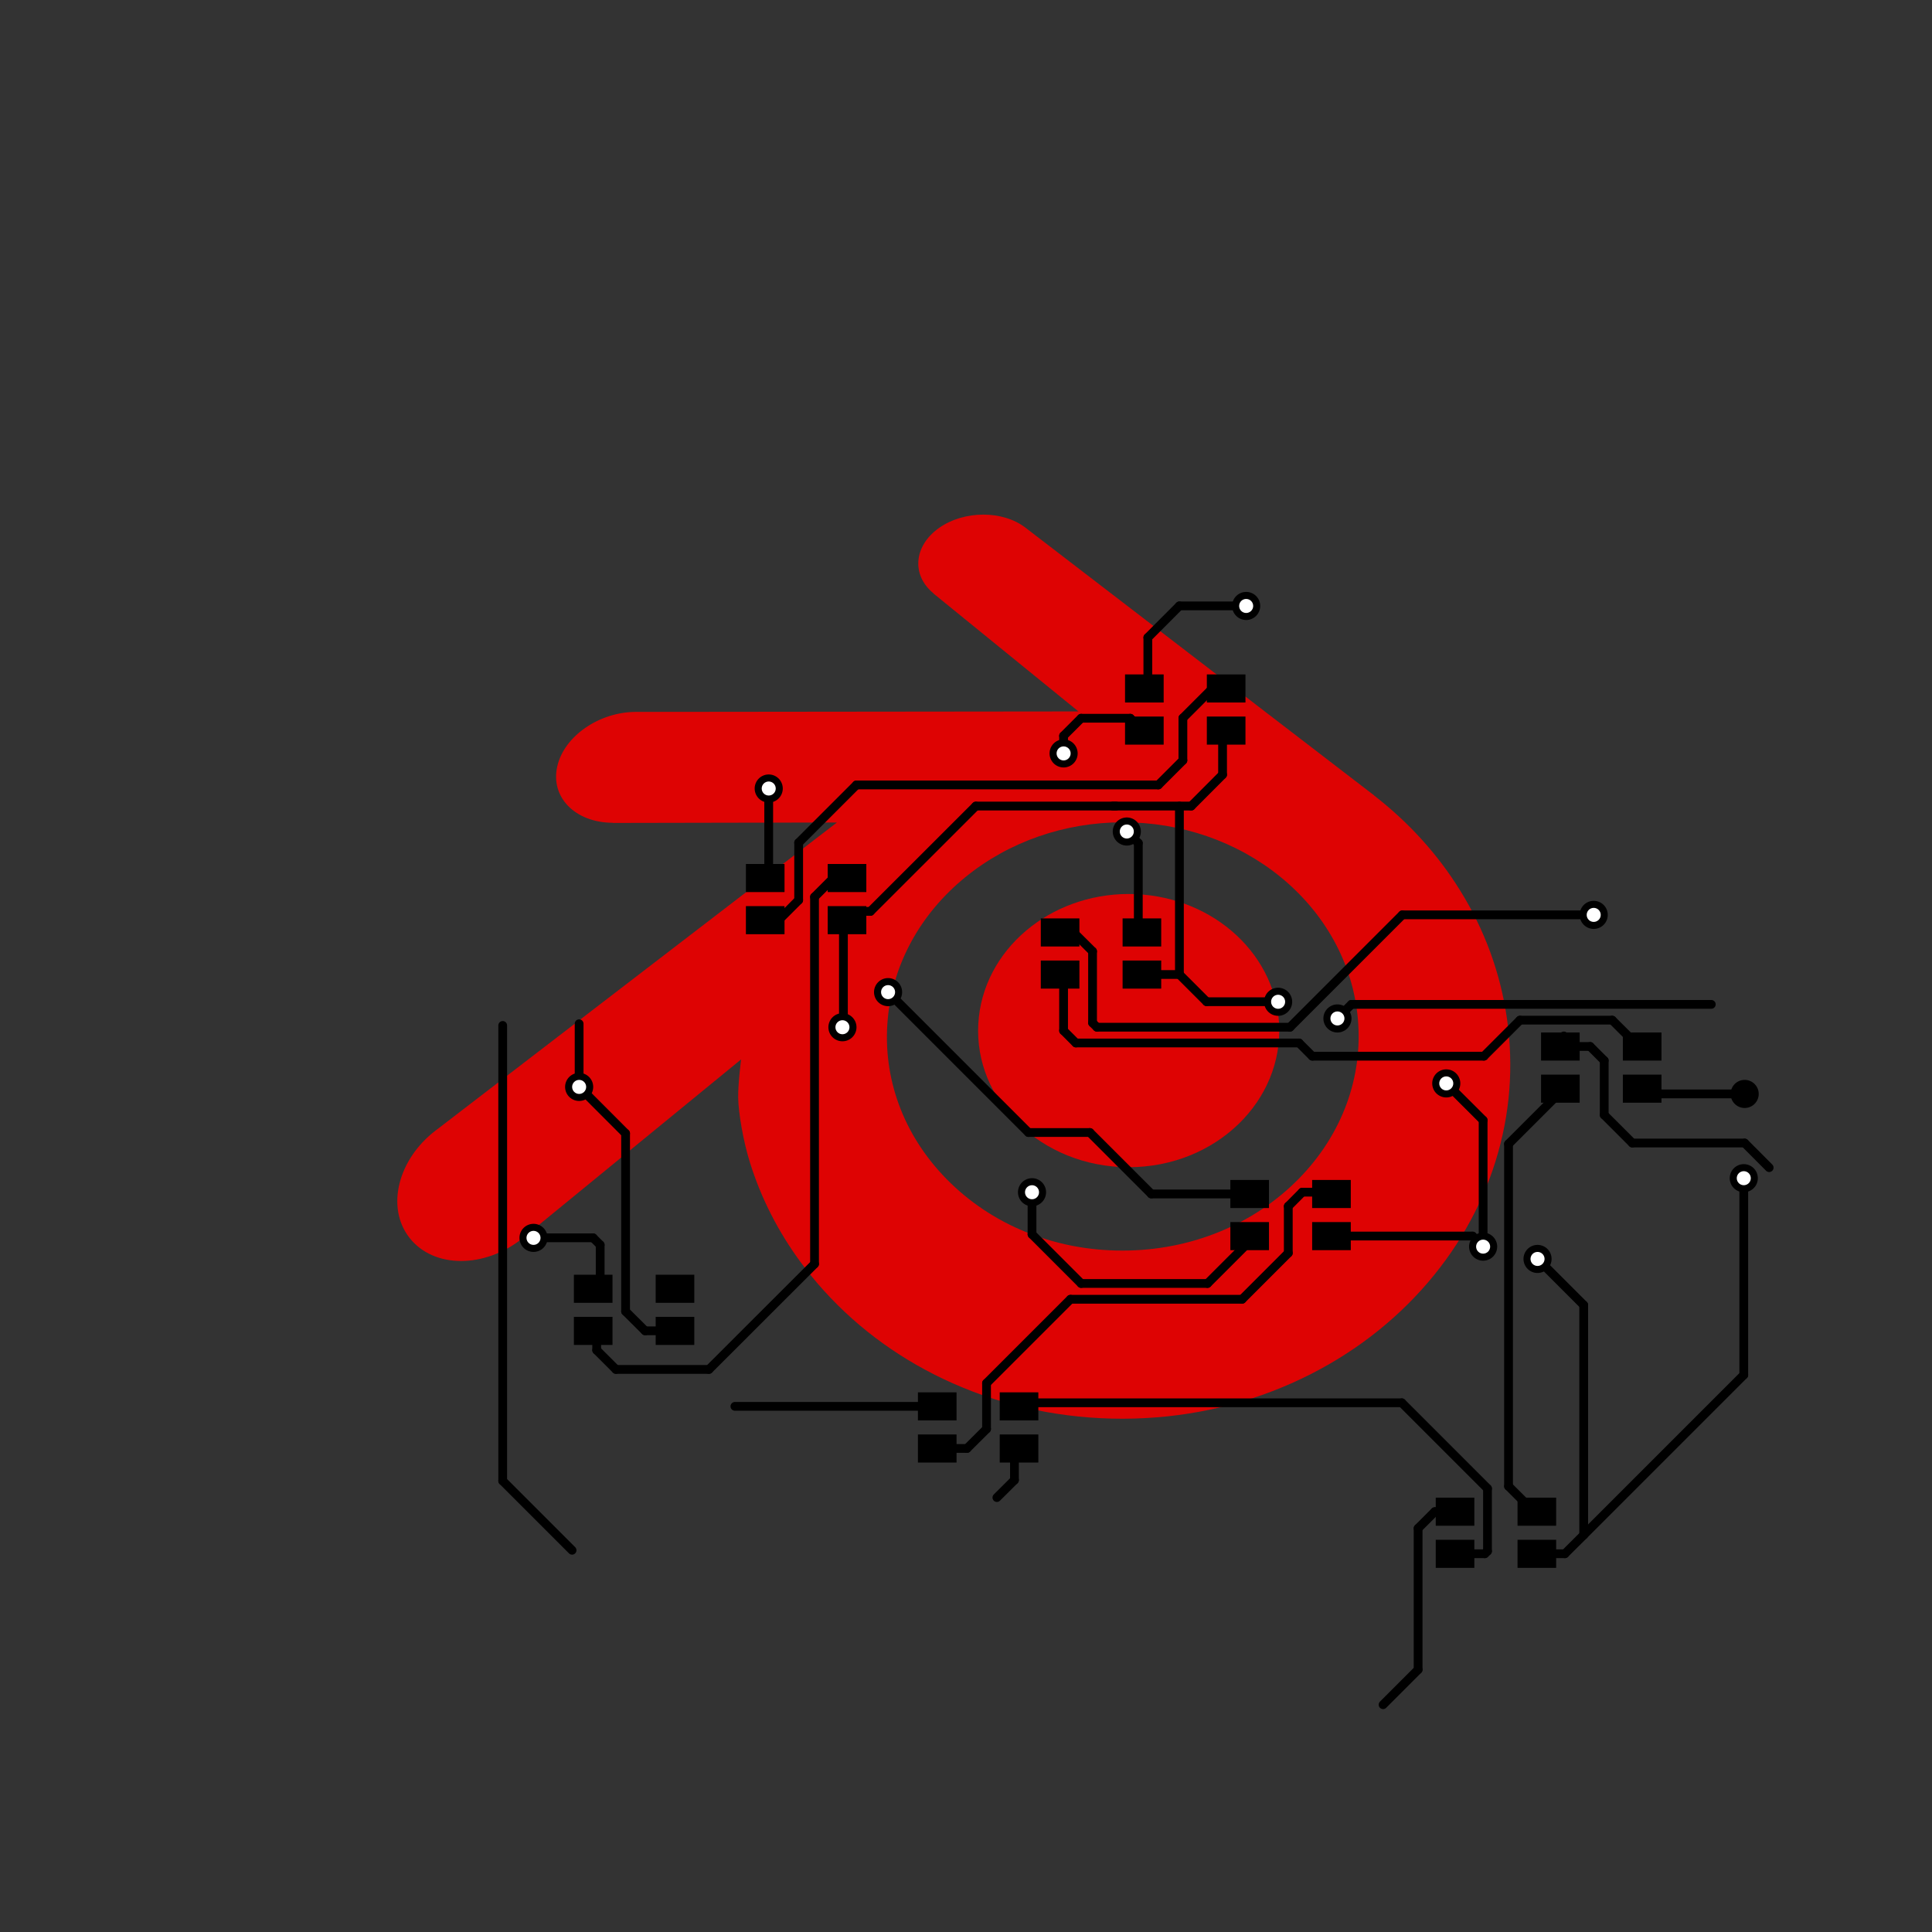 <?xml version="1.0" encoding="UTF-8" standalone="no"?>
<svg
   xmlns:dc="http://purl.org/dc/elements/1.1/"
   xmlns:cc="http://creativecommons.org/ns#"
   xmlns:rdf="http://www.w3.org/1999/02/22-rdf-syntax-ns#"
   xmlns:svg="http://www.w3.org/2000/svg"
   xmlns="http://www.w3.org/2000/svg"
   xmlns:sodipodi="http://sodipodi.sourceforge.net/DTD/sodipodi-0.dtd"
   xmlns:inkscape="http://www.inkscape.org/namespaces/inkscape"
   width="65mm"
   height="65mm"
   viewBox="0 0 65 65"
   version="1.1"
   id="svg8"
   sodipodi:docname="blender_community_badge.svg"
   inkscape:version="1.0.1 (3bc2e813f5, 2020-09-07)">
  <rect x="0" y="0" width="65" height="65" fill="#333333" stroke="none"/>
  <defs
     id="defs2" />
  <sodipodi:namedview
     id="base"
     pagecolor="#c8c8c8"
     bordercolor="#666666"
     borderopacity="1.0"
     showgrid="true"
     showguides="true"
     borderlayer="true"
     fit-margin-top="1"
     fit-margin-left="1"
     fit-margin-right="1"
     fit-margin-bottom="1"
     inkscape:zoom="2.5753558"
     inkscape:cx="88.270701"
     inkscape:cy="118.25416"
     inkscape:window-width="1858"
     inkscape:window-height="1016"
     inkscape:window-x="62"
     inkscape:window-y="27"
     inkscape:window-maximized="1"
     inkscape:current-layer="g6913"
     inkscape:document-units="mm"
     inkscape:snap-bbox="true"
     inkscape:snap-others="false"
     inkscape:object-nodes="false"
     inkscape:snap-nodes="false"
     inkscape:document-rotation="0">
    <inkscape:grid
       id="grid6851"
       units="mm"
       type="xygrid"
       empspacing="1"
       spacingy="2.54"
       spacingx="2.54" />
  </sodipodi:namedview>
  <g
     id="g6883"
     sodipodi:insensitive="true"
     inkscape:groupmode="layer"
     inkscape:label="[fixed] BG"
     style="display:none"
     transform="translate(0,10)">
    <rect
       id="rect6881"
       style="fill:#ffffff;fill-opacity:1;stroke:none"
       height="55"
       width="55"
       y="0"
       x="0" />
  </g>
  <g
     id="g6885"
     inkscape:groupmode="layer"
     inkscape:label="F.Cu"
     style="display:none"
     transform="translate(0,10)" />
  <g
     id="g6887"
     inkscape:groupmode="layer"
     inkscape:label="B.Cu"
     style="display:none"
     transform="translate(0,10)" />
  <g
     id="g6889"
     inkscape:groupmode="layer"
     inkscape:label="B.Adhes-disabled"
     style="display:none"
     transform="translate(0,10)" />
  <g
     id="g6891"
     inkscape:groupmode="layer"
     inkscape:label="F.Adhes-disabled"
     style="display:none"
     transform="translate(0,10)" />
  <g
     id="g6893"
     inkscape:groupmode="layer"
     inkscape:label="B.Paste-disabled"
     style="display:none"
     transform="translate(0,10)" />
  <g
     id="g6895"
     inkscape:groupmode="layer"
     inkscape:label="F.Paste-disabled"
     style="display:none"
     transform="translate(0,10)" />
  <g
     id="g6897"
     inkscape:groupmode="layer"
     inkscape:label="B.SilkS-disabled"
     style="display:none"
     transform="translate(0,10)" />
  <g
     id="g6899"
     inkscape:groupmode="layer"
     inkscape:label="F.SilkS"
     style="display:none"
     transform="translate(0,10)">
    <path
       style="display:inline;opacity:1;fill:#00001e;fill-opacity:1;fill-rule:nonzero;stroke:none;stroke-width:0.038;stroke-linecap:round;stroke-linejoin:round;stroke-miterlimit:1.414;stroke-dasharray:none;stroke-dashoffset:0;stroke-opacity:1;paint-order:markers fill stroke"
       d="m 9.334,35.093 c -0.288,0.351 -0.082,0.933 -0.094,1.361 0.256,2.33 2.096,4.036 3.76,5.494 3.672,2.95 7.52,5.677 11.336,8.436 2.165,1.444 4.281,3.155 6.849,3.808 1.684,0.355 3.434,-0.101 4.905,-0.943 3.231,-1.681 6.062,-4.007 9.052,-6.065 3.003,-2.235 6.221,-4.253 8.813,-6.982 1.239,-1.302 2.074,-3.12 1.825,-4.938 -0.279,-0.218 -0.396,0.385 -0.51,0.552 -1.182,2.254 -3.332,3.752 -5.287,5.289 -3.959,2.886 -7.9,5.806 -11.983,8.514 -1.985,1.242 -4.292,2.506 -6.71,2.005 C 28.684,51.05 26.518,49.335 24.358,47.857 20.624,45.113 16.811,42.467 13.201,39.558 11.732,38.33 10.285,36.968 9.486,35.194 9.449,35.148 9.403,35.082 9.334,35.093 Z"
       id="path7563"
       inkscape:connector-curvature="0" />
    <g
       style="clip-rule:evenodd;display:inline;fill:#000000;fill-opacity:0.932;fill-rule:evenodd;stroke-linejoin:round;stroke-miterlimit:1.414"
       id="g1303"
       transform="matrix(0.1,0,0,0.1,-106.621,-0.081)">
      <g
         id="g1277"
         transform="matrix(3.345,0,0,3.345,277.736,1100.205)"
         style="clip-rule:evenodd;fill:#000000;fill-opacity:0.932;fill-rule:evenodd;stroke-linejoin:round;stroke-miterlimit:1.414">
        <path
           id="path1275"
           style="fill:#000000;fill-opacity:0.932;fill-rule:nonzero"
           d="m 364.467,-333.746 c 0.171,-1.908 1.646,-3.118 3.899,-3.118 2.256,0 3.73,1.21 3.901,3.118 z m 7.569,4.711 c -0.577,1.414 -1.937,2.251 -3.784,2.251 -2.313,0 -3.87,-1.444 -3.933,-3.725 h 13.297 c 0,-0.237 0,-0.435 0,-0.671 0,-5.714 -3.354,-8.925 -9.364,-8.925 -5.836,0 -9.365,3.241 -9.365,8.324 0,5.114 3.584,8.35 9.365,8.35 3.469,0 6.159,-1.189 7.817,-3.279 z"
           inkscape:connector-curvature="0" />
      </g>
      <g
         id="g1281"
         transform="matrix(3.345,0,0,3.345,277.736,1100.205)"
         style="clip-rule:evenodd;fill:#000000;fill-opacity:0.932;fill-rule:evenodd;stroke-linejoin:round;stroke-miterlimit:1.414">
        <path
           id="path1279"
           style="fill:#000000;fill-opacity:0.932;fill-rule:nonzero"
           d="m 305.468,-333.737 c 0.176,-1.908 1.651,-3.118 3.906,-3.118 2.252,0 3.726,1.21 3.899,3.118 z m 7.574,4.711 c -0.578,1.418 -1.937,2.255 -3.788,2.255 -2.309,0 -3.87,-1.448 -3.931,-3.73 h 13.294 c 0,-0.234 0,-0.431 0,-0.667 0,-5.717 -3.353,-8.929 -9.363,-8.929 -5.839,0 -9.361,3.242 -9.361,8.325 0,5.114 3.582,8.35 9.361,8.35 3.468,0 6.16,-1.185 7.821,-3.278 z"
           inkscape:connector-curvature="0" />
      </g>
      <g
         id="g1285"
         transform="matrix(3.345,0,0,3.345,277.736,1100.205)"
         style="clip-rule:evenodd;fill:#000000;fill-opacity:0.932;fill-rule:evenodd;stroke-linejoin:round;stroke-miterlimit:1.414">
        <rect
           id="rect1283"
           style="fill:#000000;fill-opacity:0.932;fill-rule:nonzero"
           height="19.617"
           width="4.795"
           y="-343.56"
           x="293.907" />
      </g>
      <g
         id="g1289"
         transform="matrix(3.345,0,0,3.345,277.736,1100.205)"
         style="clip-rule:evenodd;fill:#000000;fill-opacity:0.932;fill-rule:evenodd;stroke-linejoin:round;stroke-miterlimit:1.414">
        <path
           id="path1287"
           style="fill:#000000;fill-opacity:0.932;fill-rule:nonzero"
           d="m 319.81,-338.348 h 4.822 v 1.168 c 1.707,-1.822 3.757,-2.743 6.069,-2.743 2.663,0 4.679,0.921 5.72,2.489 0.869,1.295 0.926,2.858 0.926,4.912 v 8.579 h -4.829 v -7.538 c 0,-3.128 -0.629,-4.572 -3.375,-4.572 -2.775,0 -4.511,1.653 -4.511,4.428 v 7.682 h -4.822 z"
           inkscape:connector-curvature="0" />
      </g>
      <g
         id="g1293"
         transform="matrix(3.345,0,0,3.345,277.736,1100.205)"
         style="clip-rule:evenodd;fill:#000000;fill-opacity:0.932;fill-rule:evenodd;stroke-linejoin:round;stroke-miterlimit:1.414">
        <path
           id="path1291"
           style="fill:#000000;fill-opacity:0.932;fill-rule:nonzero"
           d="m 352.876,-331.538 c 0,2.685 -1.794,4.446 -4.57,4.446 -2.778,0 -4.572,-1.701 -4.572,-4.415 0,-2.754 1.77,-4.454 4.572,-4.454 2.776,0 4.57,1.73 4.57,4.423 z m 0,-6.157 c -1.219,-1.307 -2.983,-2.024 -5.435,-2.024 -5.29,0 -8.902,3.262 -8.902,8.151 0,4.793 3.587,8.146 8.815,8.146 2.397,0 4.157,-0.606 5.522,-1.965 v 1.444 h 4.825 v -20.861 l -4.825,1.244 z"
           inkscape:connector-curvature="0" />
      </g>
      <g
         id="g1297"
         transform="matrix(3.345,0,0,3.345,277.736,1100.205)"
         style="clip-rule:evenodd;fill:#000000;fill-opacity:0.932;fill-rule:evenodd;stroke-linejoin:round;stroke-miterlimit:1.414">
        <path
           id="path1295"
           style="fill:#000000;fill-opacity:0.932;fill-rule:nonzero"
           d="m 282.947,-335.961 c 2.804,0 4.567,1.7 4.567,4.454 0,2.714 -1.791,4.415 -4.567,4.415 -2.774,0 -4.566,-1.761 -4.566,-4.446 0,-2.693 1.792,-4.423 4.566,-4.423 z m -4.566,-7.599 -4.827,-1.244 v 20.861 h 4.827 v -1.444 c 1.358,1.359 3.121,1.965 5.52,1.965 5.231,0 8.813,-3.353 8.813,-8.146 0,-4.889 -3.613,-8.151 -8.9,-8.151 -2.457,0 -4.22,0.717 -5.433,2.024 z"
           inkscape:connector-curvature="0" />
      </g>
      <g
         id="g1301"
         transform="matrix(3.345,0,0,3.345,277.736,1100.205)"
         style="clip-rule:evenodd;fill:#000000;fill-opacity:0.932;fill-rule:evenodd;stroke-linejoin:round;stroke-miterlimit:1.414">
        <path
           id="path1299"
           style="fill:#000000;fill-opacity:0.932;fill-rule:nonzero"
           d="m 378.806,-323.943 v -14.405 h 4.825 v 0.89 c 1.445,-1.74 2.974,-2.606 4.713,-2.606 0.345,0 0.779,0.056 1.356,0.113 v 4.107 c -0.465,-0.061 -0.983,-0.061 -1.533,-0.061 -2.805,0 -4.536,1.85 -4.536,4.996 v 6.966 z"
           inkscape:connector-curvature="0" />
      </g>
    </g>
    <g
       transform="matrix(0.661,0,0,0.661,-127.795,245.03)"
       id="g898"
       style="clip-rule:evenodd;display:inline;fill:none;fill-rule:evenodd;stroke:#000000;stroke-width:0.352;stroke-linejoin:round;stroke-miterlimit:1.414;stroke-dasharray:none;stroke-opacity:1">
      <path
         d="m 243.13,-333.715 c 0.106,-1.891 1.032,-3.557 2.429,-4.738 1.37,-1.16 3.214,-1.869 5.226,-1.869 2.01,0 3.854,0.709 5.225,1.869 1.396,1.181 2.322,2.847 2.429,4.736 0.106,1.943 -0.675,3.748 -2.045,5.086 -1.397,1.361 -3.384,2.215 -5.609,2.215 -2.225,0 -4.216,-0.854 -5.612,-2.215 -1.371,-1.338 -2.15,-3.143 -2.043,-5.084 z"
         style="fill:none;fill-rule:nonzero;stroke:#000000;stroke-width:0.352;stroke-miterlimit:1.414;stroke-dasharray:none;stroke-opacity:1"
         id="path896"
         inkscape:connector-curvature="0" />
    </g>
    <g
       transform="matrix(0.661,0,0,0.661,-127.795,245.03)"
       id="g902"
       style="clip-rule:evenodd;display:inline;fill:none;fill-rule:evenodd;stroke:#000000;stroke-width:0.352;stroke-linejoin:round;stroke-miterlimit:1.414;stroke-dasharray:none;stroke-opacity:1">
      <path
         d="m 230.94,-329.894 c 0.013,0.74 0.249,2.178 0.603,3.301 0.744,2.377 2.006,4.576 3.762,6.514 1.802,1.992 4.021,3.592 6.584,4.728 2.694,1.193 5.613,1.801 8.645,1.796 3.027,-0.004 5.946,-0.624 8.64,-1.826 2.563,-1.147 4.78,-2.754 6.579,-4.747 1.755,-1.946 3.015,-4.149 3.761,-6.526 0.375,-1.201 0.612,-2.42 0.707,-3.643 0.093,-1.205 0.054,-2.412 -0.117,-3.618 -0.334,-2.35 -1.147,-4.555 -2.399,-6.565 -1.145,-1.847 -2.621,-3.464 -4.376,-4.825 l 0.004,-0.003 -17.711,-13.599 c -0.016,-0.012 -0.029,-0.025 -0.046,-0.036 -1.162,-0.892 -3.116,-0.889 -4.394,0.005 -1.292,0.904 -1.44,2.399 -0.29,3.342 l -0.005,0.005 7.387,6.007 -22.515,0.024 c -0.011,0 -0.022,0 -0.03,0 -1.861,0.002 -3.65,1.223 -4.004,2.766 -0.364,1.572 0.9,2.876 2.835,2.883 l -0.003,0.007 11.412,-0.022 -20.364,15.631 c -0.026,0.019 -0.054,0.039 -0.078,0.058 -1.921,1.471 -2.542,3.917 -1.332,5.465 1.228,1.574 3.839,1.577 5.78,0.009 l 11.114,-9.096 c 0,0 -0.162,1.228 -0.149,1.965 z m 28.559,4.112 c -2.29,2.333 -5.496,3.656 -8.965,3.663 -3.474,0.006 -6.68,-1.305 -8.97,-3.634 -1.119,-1.135 -1.941,-2.441 -2.448,-3.832 -0.497,-1.367 -0.69,-2.818 -0.562,-4.282 0.121,-1.431 0.547,-2.796 1.227,-4.031 0.668,-1.214 1.588,-2.311 2.724,-3.239 2.226,-1.814 5.06,-2.796 8.024,-2.8 2.967,-0.004 5.799,0.969 8.027,2.777 1.134,0.924 2.053,2.017 2.721,3.229 0.683,1.234 1.106,2.594 1.232,4.029 0.126,1.462 -0.067,2.911 -0.564,4.279 -0.508,1.395 -1.327,2.701 -2.446,3.841 z"
         style="fill:none;fill-rule:nonzero;stroke:#000000;stroke-width:0.352;stroke-miterlimit:1.414;stroke-dasharray:none;stroke-opacity:1"
         id="path900"
         inkscape:connector-curvature="0" />
    </g>
  </g>
  <g
     id="g6901"
     inkscape:groupmode="layer"
     inkscape:label="B.Mask"
     style="display:inline"
     transform="translate(0,10)">
    <g
       transform="matrix(0.661,0,0,0.661,-127.795,245.03)"
       id="g914"
       style="clip-rule:evenodd;display:inline;fill:#e90000;fill-opacity:0.938;fill-rule:evenodd;stroke:none;stroke-width:0.176;stroke-linejoin:round;stroke-miterlimit:1.414;stroke-dasharray:none;stroke-opacity:1">
      <path
         d="m 243.13,-333.715 c 0.106,-1.891 1.032,-3.557 2.429,-4.738 1.37,-1.16 3.214,-1.869 5.226,-1.869 2.01,0 3.854,0.709 5.225,1.869 1.396,1.181 2.322,2.847 2.429,4.736 0.106,1.943 -0.675,3.748 -2.045,5.086 -1.397,1.361 -3.384,2.215 -5.609,2.215 -2.225,0 -4.216,-0.854 -5.612,-2.215 -1.371,-1.338 -2.15,-3.143 -2.043,-5.084 z"
         style="fill:#e90000;fill-opacity:0.938;fill-rule:nonzero;stroke:none;stroke-width:0.176;stroke-miterlimit:1.414;stroke-dasharray:none;stroke-opacity:1"
         id="path912"
         inkscape:connector-curvature="0" />
    </g>
    <g
       transform="matrix(0.661,0,0,0.661,-127.795,245.03)"
       id="g918"
       style="clip-rule:evenodd;display:inline;fill:#e90000;fill-opacity:0.938;fill-rule:evenodd;stroke:none;stroke-width:0.176;stroke-linejoin:round;stroke-miterlimit:1.414;stroke-dasharray:none;stroke-opacity:1">
      <path
         id="path916"
         style="fill:#e90000;fill-opacity:0.938;fill-rule:nonzero;stroke:none;stroke-width:0.44;stroke-miterlimit:1.414;stroke-dasharray:none;stroke-opacity:1"
         d="M 125.049 65.609 C 123.067 65.612 121.047 66.171 119.451 67.287 C 116.224 69.545 115.854 73.281 118.727 75.637 L 118.715 75.648 L 137.166 90.654 L 80.926 90.713 L 80.852 90.713 C 76.203 90.718 71.734 93.769 70.85 97.623 C 69.94 101.55 73.096 104.807 77.93 104.824 L 77.924 104.842 L 106.43 104.787 L 55.562 143.832 C 55.498 143.879 55.427 143.929 55.367 143.977 C 50.569 147.651 49.017 153.762 52.039 157.629 C 55.107 161.561 61.63 161.567 66.479 157.65 L 94.24 134.93 C 94.24 134.93 93.835 137.997 93.867 139.838 C 93.9 141.686 94.489 145.279 95.373 148.084 C 96.787 152.602 98.956 156.86 101.842 160.771 C 102.749 162.001 103.723 163.198 104.771 164.355 C 109.273 169.331 114.815 173.328 121.217 176.166 C 127.946 179.146 135.239 180.665 142.812 180.652 C 150.374 180.642 157.665 179.092 164.395 176.09 C 170.797 173.225 176.334 169.211 180.828 164.232 C 185.212 159.371 188.359 153.869 190.223 147.932 C 191.159 144.932 191.751 141.887 191.988 138.832 C 192.221 135.822 192.124 132.805 191.697 129.793 C 190.863 123.923 188.833 118.415 185.705 113.395 C 182.845 108.781 179.157 104.741 174.773 101.342 L 174.783 101.334 L 130.543 67.365 C 130.503 67.335 130.47 67.303 130.428 67.275 C 128.976 66.161 127.031 65.607 125.049 65.609 z M 142.799 104.76 C 150.21 104.75 157.284 107.179 162.85 111.695 C 165.682 114.003 167.978 116.734 169.646 119.762 C 171.353 122.844 172.41 126.242 172.725 129.826 C 173.039 133.478 172.558 137.098 171.316 140.516 C 170.047 144 168.002 147.262 165.207 150.109 C 159.487 155.937 151.478 159.242 142.812 159.26 C 134.135 159.275 126.127 155.999 120.406 150.182 C 117.611 147.346 115.557 144.084 114.291 140.609 C 113.05 137.195 112.567 133.571 112.887 129.914 C 113.189 126.34 114.253 122.929 115.951 119.844 C 117.62 116.811 119.918 114.072 122.756 111.754 C 128.316 107.223 135.395 104.77 142.799 104.76 z "
         transform="matrix(0.4,0,0,0.4,193.362,-385.875)" />
    </g>
    <g
       id="g11652"
       transform="matrix(0.003,0,0,0.003,7.718,-10.79)">
      <g
         style="fill:#000000;fill-opacity:1;stroke:#000000;stroke-linecap:round;stroke-linejoin:round;stroke-opacity:1"
         id="g9457" />
      <g
         style="fill:#000000;fill-opacity:0;stroke:#000000;stroke-width:-0;stroke-linecap:round;stroke-linejoin:round;stroke-opacity:1"
         id="g10425">
        <g
           id="g9459" />
        <g
           style="fill:#000000;fill-opacity:1;stroke:#000000;stroke-width:39.37;stroke-linecap:round;stroke-linejoin:round;stroke-opacity:1"
           id="g9465" />
        <g
           id="g9467" />
        <g
           id="g9469" />
        <g
           id="g9471" />
        <g
           id="g9473" />
        <g
           id="g9475" />
        <g
           style="fill:#000000;fill-opacity:1;stroke:#000000;stroke-width:39.37;stroke-linecap:round;stroke-linejoin:round;stroke-opacity:1"
           id="g9477" />
        <g
           style="fill:#000000;fill-opacity:1;stroke:#000000;stroke-width:0;stroke-linecap:round;stroke-linejoin:round;stroke-opacity:1"
           id="g9487">
          <path
             style="fill:#000000;fill-opacity:1;fill-rule:evenodd;stroke:#000000;stroke-width:0;stroke-linecap:round;stroke-linejoin:round;stroke-opacity:1"
             d="m 11225.4,14283.4 v -315 h 433.1 v 315 z"
             id="path9479" />
          <path
             style="fill:#000000;fill-opacity:1;fill-rule:evenodd;stroke:#000000;stroke-width:0;stroke-linecap:round;stroke-linejoin:round;stroke-opacity:1"
             d="m 12142.7,14283.4 v -315 h 433.1 v 315 z"
             id="path9481" />
          <path
             style="fill:#000000;fill-opacity:1;fill-rule:evenodd;stroke:#000000;stroke-width:0;stroke-linecap:round;stroke-linejoin:round;stroke-opacity:1"
             d="M 12142.7,13810.9 V 13496 h 433.1 v 314.9 z"
             id="path9483" />
          <path
             style="fill:#000000;fill-opacity:1;fill-rule:evenodd;stroke:#000000;stroke-width:0;stroke-linecap:round;stroke-linejoin:round;stroke-opacity:1"
             d="M 11225.4,13810.9 V 13496 h 433.1 v 314.9 z"
             id="path9485" />
        </g>
        <g
           id="g9489" />
        <g
           style="fill:#000000;fill-opacity:1;stroke:#000000;stroke-width:0;stroke-linecap:round;stroke-linejoin:round;stroke-opacity:1"
           id="g9499">
          <path
             style="fill:#000000;fill-opacity:1;fill-rule:evenodd;stroke:#000000;stroke-width:0;stroke-linecap:round;stroke-linejoin:round;stroke-opacity:1"
             d="m 7721.49,16665.3 v -315 h 433.07 v 315 z"
             id="path9491" />
          <path
             style="fill:#000000;fill-opacity:1;fill-rule:evenodd;stroke:#000000;stroke-width:0;stroke-linecap:round;stroke-linejoin:round;stroke-opacity:1"
             d="m 8638.81,16665.3 v -315 h 433.07 v 315 z"
             id="path9493" />
          <path
             style="fill:#000000;fill-opacity:1;fill-rule:evenodd;stroke:#000000;stroke-width:0;stroke-linecap:round;stroke-linejoin:round;stroke-opacity:1"
             d="m 8638.81,16192.8 v -314.9 h 433.07 v 314.9 z"
             id="path9495" />
          <path
             style="fill:#000000;fill-opacity:1;fill-rule:evenodd;stroke:#000000;stroke-width:0;stroke-linecap:round;stroke-linejoin:round;stroke-opacity:1"
             d="m 7721.49,16192.8 v -314.9 h 433.07 v 314.9 z"
             id="path9497" />
        </g>
        <g
           id="g9501" />
        <g
           style="fill:#000000;fill-opacity:1;stroke:#000000;stroke-width:0;stroke-linecap:round;stroke-linejoin:round;stroke-opacity:1"
           id="g9511">
          <path
             style="fill:#000000;fill-opacity:1;fill-rule:evenodd;stroke:#000000;stroke-width:0;stroke-linecap:round;stroke-linejoin:round;stroke-opacity:1"
             d="m 13528.6,17846.4 v -315 h 433 v 315 z"
             id="path9503" />
          <path
             style="fill:#000000;fill-opacity:1;fill-rule:evenodd;stroke:#000000;stroke-width:0;stroke-linecap:round;stroke-linejoin:round;stroke-opacity:1"
             d="m 14445.9,17846.4 v -315 h 433.1 v 315 z"
             id="path9505" />
          <path
             style="fill:#000000;fill-opacity:1;fill-rule:evenodd;stroke:#000000;stroke-width:0;stroke-linecap:round;stroke-linejoin:round;stroke-opacity:1"
             d="M 14445.9,17373.9 V 17059 h 433.1 v 314.9 z"
             id="path9507" />
          <path
             style="fill:#000000;fill-opacity:1;fill-rule:evenodd;stroke:#000000;stroke-width:0;stroke-linecap:round;stroke-linejoin:round;stroke-opacity:1"
             d="M 13528.6,17373.9 V 17059 h 433 v 314.9 z"
             id="path9509" />
        </g>
        <g
           id="g9513" />
        <g
           style="fill:#000000;fill-opacity:1;stroke:#000000;stroke-width:0;stroke-linecap:round;stroke-linejoin:round;stroke-opacity:1"
           id="g9523">
          <path
             style="fill:#000000;fill-opacity:1;fill-rule:evenodd;stroke:#000000;stroke-width:0;stroke-linecap:round;stroke-linejoin:round;stroke-opacity:1"
             d="m 14709.7,12629.8 v -314.9 h 433 v 314.9 z"
             id="path9515" />
          <path
             style="fill:#000000;fill-opacity:1;fill-rule:evenodd;stroke:#000000;stroke-width:0;stroke-linecap:round;stroke-linejoin:round;stroke-opacity:1"
             d="m 15627,12629.8 v -314.9 h 433.1 v 314.9 z"
             id="path9517" />
          <path
             style="fill:#000000;fill-opacity:1;fill-rule:evenodd;stroke:#000000;stroke-width:0;stroke-linecap:round;stroke-linejoin:round;stroke-opacity:1"
             d="m 15627,12157.4 v -315 h 433.1 v 315 z"
             id="path9519" />
          <path
             style="fill:#000000;fill-opacity:1;fill-rule:evenodd;stroke:#000000;stroke-width:0;stroke-linecap:round;stroke-linejoin:round;stroke-opacity:1"
             d="m 14709.7,12157.4 v -315 h 433 v 315 z"
             id="path9521" />
        </g>
        <g
           id="g9525" />
        <g
           style="fill:#000000;fill-opacity:1;stroke:#000000;stroke-width:0;stroke-linecap:round;stroke-linejoin:round;stroke-opacity:1"
           id="g9535">
          <path
             style="fill:#000000;fill-opacity:1;fill-rule:evenodd;stroke:#000000;stroke-width:0;stroke-linecap:round;stroke-linejoin:round;stroke-opacity:1"
             d="m 9099.44,11350.3 v -315 h 433.07 v 315 z"
             id="path9527" />
          <path
             style="fill:#000000;fill-opacity:1;fill-rule:evenodd;stroke:#000000;stroke-width:0;stroke-linecap:round;stroke-linejoin:round;stroke-opacity:1"
             d="m 10016.8,11350.3 v -315 h 433 v 315 z"
             id="path9529" />
          <path
             style="fill:#000000;fill-opacity:1;fill-rule:evenodd;stroke:#000000;stroke-width:0;stroke-linecap:round;stroke-linejoin:round;stroke-opacity:1"
             d="m 10016.8,10877.9 v -315 h 433 v 315 z"
             id="path9531" />
          <path
             style="fill:#000000;fill-opacity:1;fill-rule:evenodd;stroke:#000000;stroke-width:0;stroke-linecap:round;stroke-linejoin:round;stroke-opacity:1"
             d="m 9099.44,10877.9 v -315 h 433.07 v 315 z"
             id="path9533" />
        </g>
        <g
           id="g9537" />
        <g
           style="fill:#000000;fill-opacity:1;stroke:#000000;stroke-width:0;stroke-linecap:round;stroke-linejoin:round;stroke-opacity:1"
           id="g9547">
          <path
             style="fill:#000000;fill-opacity:1;fill-rule:evenodd;stroke:#000000;stroke-width:0;stroke-linecap:round;stroke-linejoin:round;stroke-opacity:1"
             d="m 10044.3,8614.08 v -314.96 h 433.1 v 314.96 z"
             id="path9539" />
          <path
             style="fill:#000000;fill-opacity:1;fill-rule:evenodd;stroke:#000000;stroke-width:0;stroke-linecap:round;stroke-linejoin:round;stroke-opacity:1"
             d="m 10961.6,8614.08 v -314.96 h 433.1 v 314.96 z"
             id="path9541" />
          <path
             style="fill:#000000;fill-opacity:1;fill-rule:evenodd;stroke:#000000;stroke-width:0;stroke-linecap:round;stroke-linejoin:round;stroke-opacity:1"
             d="m 10961.6,8141.64 v -314.96 h 433.1 v 314.96 z"
             id="path9543" />
          <path
             style="fill:#000000;fill-opacity:1;fill-rule:evenodd;stroke:#000000;stroke-width:0;stroke-linecap:round;stroke-linejoin:round;stroke-opacity:1"
             d="m 10044.3,8141.64 v -314.96 h 433.1 v 314.96 z"
             id="path9545" />
        </g>
        <g
           id="g9549" />
        <g
           style="fill:#000000;fill-opacity:1;stroke:#000000;stroke-width:0;stroke-linecap:round;stroke-linejoin:round;stroke-opacity:1"
           id="g9559">
          <path
             style="fill:#000000;fill-opacity:1;fill-rule:evenodd;stroke:#000000;stroke-width:0;stroke-linecap:round;stroke-linejoin:round;stroke-opacity:1"
             d="m 5792.35,10740.1 v -315 h 433.08 v 315 z"
             id="path9551" />
          <path
             style="fill:#000000;fill-opacity:1;fill-rule:evenodd;stroke:#000000;stroke-width:0;stroke-linecap:round;stroke-linejoin:round;stroke-opacity:1"
             d="m 6709.68,10740.1 v -315 h 433.07 v 315 z"
             id="path9553" />
          <path
             style="fill:#000000;fill-opacity:1;fill-rule:evenodd;stroke:#000000;stroke-width:0;stroke-linecap:round;stroke-linejoin:round;stroke-opacity:1"
             d="m 6709.68,10267.6 v -314.94 h 433.07 v 314.94 z"
             id="path9555" />
          <path
             style="fill:#000000;fill-opacity:1;fill-rule:evenodd;stroke:#000000;stroke-width:0;stroke-linecap:round;stroke-linejoin:round;stroke-opacity:1"
             d="m 5792.35,10267.6 v -314.94 h 433.08 v 314.94 z"
             id="path9557" />
        </g>
        <g
           id="g9561" />
        <g
           style="fill:#000000;fill-opacity:1;stroke:#000000;stroke-width:0;stroke-linecap:round;stroke-linejoin:round;stroke-opacity:1"
           id="g9571">
          <path
             style="fill:#000000;fill-opacity:1;fill-rule:evenodd;stroke:#000000;stroke-width:0;stroke-linecap:round;stroke-linejoin:round;stroke-opacity:1"
             d="m 3863.22,15346.4 v -315 h 433.07 v 315 z"
             id="path9563" />
          <path
             style="fill:#000000;fill-opacity:1;fill-rule:evenodd;stroke:#000000;stroke-width:0;stroke-linecap:round;stroke-linejoin:round;stroke-opacity:1"
             d="m 4780.54,15346.4 v -315 h 433.07 v 315 z"
             id="path9565" />
          <path
             style="fill:#000000;fill-opacity:1;fill-rule:evenodd;stroke:#000000;stroke-width:0;stroke-linecap:round;stroke-linejoin:round;stroke-opacity:1"
             d="M 4780.54,14873.9 V 14559 h 433.07 v 314.9 z"
             id="path9567" />
          <path
             style="fill:#000000;fill-opacity:1;fill-rule:evenodd;stroke:#000000;stroke-width:0;stroke-linecap:round;stroke-linejoin:round;stroke-opacity:1"
             d="M 3863.22,14873.9 V 14559 h 433.07 v 314.9 z"
             id="path9569" />
        </g>
        <g
           id="g9573" />
        <g
           id="g9575" />
        <g
           id="g9577" />
        <g
           id="g9585" />
        <g
           id="g9605" />
        <g
           id="g9615" />
        <g
           id="g9623" />
        <g
           id="g9631" />
        <g
           id="g9639" />
        <g
           id="g9647" />
        <g
           id="g9655" />
        <g
           id="g9663" />
        <g
           id="g9671" />
        <g
           id="g9679" />
        <g
           id="g9687" />
        <g
           id="g9695" />
        <g
           style="fill:#000000;fill-opacity:1;stroke:#000000;stroke-width:39.37;stroke-linecap:round;stroke-linejoin:round;stroke-opacity:1"
           id="g9701" />
        <g
           style="fill:#000000;fill-opacity:1;stroke:#000000;stroke-width:39.37;stroke-linecap:round;stroke-linejoin:round;stroke-opacity:1"
           id="g9707" />
        <g
           style="fill:#000000;fill-opacity:1;stroke:#000000;stroke-width:39.37;stroke-linecap:round;stroke-linejoin:round;stroke-opacity:1"
           id="g9713" />
        <g
           style="fill:#000000;fill-opacity:1;stroke:#000000;stroke-width:39.37;stroke-linecap:round;stroke-linejoin:round;stroke-opacity:1"
           id="g9719" />
        <g
           style="fill:#000000;fill-opacity:1;stroke:#000000;stroke-width:39.37;stroke-linecap:round;stroke-linejoin:round;stroke-opacity:1"
           id="g9725" />
        <g
           style="fill:#000000;fill-opacity:1;stroke:#000000;stroke-width:39.37;stroke-linecap:round;stroke-linejoin:round;stroke-opacity:1"
           id="g9731" />
        <g
           id="g9733" />
        <g
           style="fill:#000000;fill-opacity:1;stroke:#000000;stroke-width:39.37;stroke-linecap:round;stroke-linejoin:round;stroke-opacity:1"
           id="g9735" />
        <g
           id="g9747" />
        <g
           id="g9765" />
        <g
           style="fill:#000000;fill-opacity:1;stroke:#000000;stroke-width:39.37;stroke-linecap:round;stroke-linejoin:round;stroke-opacity:1"
           id="g9771" />
        <g
           style="fill:#000000;fill-opacity:1;stroke:#000000;stroke-width:0;stroke-linecap:round;stroke-linejoin:round;stroke-opacity:1"
           id="g9775">
          <path
             id="circle9773"
             d="m 4079.76,12452.7 a 157.48,157.48 0 0 1 -157.48,157.48 157.48,157.48 0 0 1 -157.48,-157.48 157.48,157.48 0 0 1 157.48,-157.48 157.48,157.48 0 0 1 157.48,157.48 z" />
        </g>
        <g
           style="fill:#000000;fill-opacity:1;stroke:#000000;stroke-width:39.37;stroke-linecap:round;stroke-linejoin:round;stroke-opacity:1"
           id="g9777" />
        <g
           style="fill:#000000;fill-opacity:1;stroke:#000000;stroke-width:39.37;stroke-linecap:round;stroke-linejoin:round;stroke-opacity:1"
           id="g9783" />
        <g
           style="fill:#000000;fill-opacity:1;stroke:#000000;stroke-width:39.37;stroke-linecap:round;stroke-linejoin:round;stroke-opacity:1"
           id="g9789" />
        <g
           style="fill:#000000;fill-opacity:1;stroke:#000000;stroke-width:39.37;stroke-linecap:round;stroke-linejoin:round;stroke-opacity:1"
           id="g9795" />
        <g
           style="fill:#000000;fill-opacity:1;stroke:#000000;stroke-width:0;stroke-linecap:round;stroke-linejoin:round;stroke-opacity:1"
           id="g9799">
          <path
             id="circle9797"
             d="m 7032.51,11783.4 a 157.48,157.48 0 0 1 -157.48,157.48 157.48,157.48 0 0 1 -157.48,-157.48 157.48,157.48 0 0 1 157.48,-157.48 157.48,157.48 0 0 1 157.48,157.48 z" />
        </g>
        <g
           style="fill:#000000;fill-opacity:1;stroke:#000000;stroke-width:39.37;stroke-linecap:round;stroke-linejoin:round;stroke-opacity:1"
           id="g9801" />
        <g
           style="fill:#000000;fill-opacity:1;stroke:#000000;stroke-width:0;stroke-linecap:round;stroke-linejoin:round;stroke-opacity:1"
           id="g9805">
          <path
             id="circle9803"
             d="m 17140.679,13476.3 a 157.48,157.48 0 0 1 -157.48,157.48 157.48,157.48 0 0 1 -157.48,-157.48 157.48,157.48 0 0 1 157.48,-157.48 157.48,157.48 0 0 1 157.48,157.48 z" />
        </g>
        <g
           style="fill:#000000;fill-opacity:1;stroke:#000000;stroke-width:39.37;stroke-linecap:round;stroke-linejoin:round;stroke-opacity:1"
           id="g9807" />
        <g
           style="fill:#000000;fill-opacity:1;stroke:#000000;stroke-width:0;stroke-linecap:round;stroke-linejoin:round;stroke-opacity:1"
           id="g9811">
          <path
             id="circle9809"
             d="m 17150.58,12531.4 a 157.48,157.48 0 0 1 -157.48,157.48 157.48,157.48 0 0 1 -157.48,-157.48 157.48,157.48 0 0 1 157.48,-157.48 157.48,157.48 0 0 1 157.48,157.48 z" />
        </g>
        <g
           style="fill:#000000;fill-opacity:1;stroke:#000000;stroke-width:39.37;stroke-linecap:round;stroke-linejoin:round;stroke-opacity:1"
           id="g9813" />
        <g
           style="fill:#000000;fill-opacity:1;stroke:#000000;stroke-width:0;stroke-linecap:round;stroke-linejoin:round;stroke-opacity:1"
           id="g9817">
          <path
             id="circle9815"
             d="m 14827.78,14381.8 a 157.48,157.48 0 0 1 -157.48,157.48 157.48,157.48 0 0 1 -157.48,-157.48 157.48,157.48 0 0 1 157.48,-157.48 157.48,157.48 0 0 1 157.48,157.48 z" />
        </g>
        <g
           style="fill:#000000;fill-opacity:1;stroke:#000000;stroke-width:39.37;stroke-linecap:round;stroke-linejoin:round;stroke-opacity:1"
           id="g9819" />
        <g
           style="fill:#000000;fill-opacity:1;stroke:#000000;stroke-width:0;stroke-linecap:round;stroke-linejoin:round;stroke-opacity:1"
           id="g9823">
          <path
             id="circle9821"
             d="m 14217.58,14244 a 157.48,157.48 0 0 1 -157.48,157.48 157.48,157.48 0 0 1 -157.48,-157.48 157.48,157.48 0 0 1 157.48,-157.48 157.48,157.48 0 0 1 157.48,157.48 z" />
        </g>
        <g
           style="fill:#000000;fill-opacity:1;stroke:#000000;stroke-width:39.37;stroke-linecap:round;stroke-linejoin:round;stroke-opacity:1"
           id="g9825" />
        <g
           style="fill:#000000;fill-opacity:1;stroke:#000000;stroke-width:0;stroke-linecap:round;stroke-linejoin:round;stroke-opacity:1"
           id="g9829">
          <path
             id="circle9827"
             d="m 13804.18,12413.3 a 157.48,157.48 0 0 1 -157.48,157.48 157.48,157.48 0 0 1 -157.48,-157.48 157.48,157.48 0 0 1 157.48,-157.48 157.48,157.48 0 0 1 157.48,157.48 z" />
        </g>
        <g
           style="fill:#000000;fill-opacity:1;stroke:#000000;stroke-width:39.37;stroke-linecap:round;stroke-linejoin:round;stroke-opacity:1"
           id="g9831" />
        <g
           style="fill:#000000;fill-opacity:1;stroke:#000000;stroke-width:0;stroke-linecap:round;stroke-linejoin:round;stroke-opacity:1"
           id="g9835">
          <path
             id="circle9833"
             d="m 11918.48,11497.9 a 157.48,157.48 0 0 1 -157.48,157.48 157.48,157.48 0 0 1 -157.48,-157.48 157.48,157.48 0 0 1 157.48,-157.48 157.48,157.48 0 0 1 157.48,157.48 z" />
        </g>
        <g
           style="fill:#000000;fill-opacity:1;stroke:#000000;stroke-width:39.37;stroke-linecap:round;stroke-linejoin:round;stroke-opacity:1"
           id="g9837" />
        <g
           style="fill:#000000;fill-opacity:1;stroke:#000000;stroke-width:39.37;stroke-linecap:round;stroke-linejoin:round;stroke-opacity:1"
           id="g9843" />
        <g
           style="fill:#000000;fill-opacity:1;stroke:#000000;stroke-width:39.37;stroke-linecap:round;stroke-linejoin:round;stroke-opacity:1"
           id="g9849" />
        <g
           style="fill:#000000;fill-opacity:1;stroke:#000000;stroke-width:39.37;stroke-linecap:round;stroke-linejoin:round;stroke-opacity:1"
           id="g9855" />
        <g
           style="fill:#000000;fill-opacity:1;stroke:#000000;stroke-width:0;stroke-linecap:round;stroke-linejoin:round;stroke-opacity:1"
           id="g9859">
          <path
             id="circle9857"
             d="m 7544.32,11389.7 a 157.48,157.48 0 0 1 -157.48,157.48 157.48,157.48 0 0 1 -157.48,-157.48 157.48,157.48 0 0 1 157.48,-157.48 157.48,157.48 0 0 1 157.48,157.48 z" />
        </g>
        <g
           style="fill:#000000;fill-opacity:1;stroke:#000000;stroke-width:39.37;stroke-linecap:round;stroke-linejoin:round;stroke-opacity:1"
           id="g9861" />
        <g
           style="fill:#000000;fill-opacity:1;stroke:#000000;stroke-width:39.37;stroke-linecap:round;stroke-linejoin:round;stroke-opacity:1"
           id="g9867" />
        <g
           style="fill:#000000;fill-opacity:1;stroke:#000000;stroke-width:39.37;stroke-linecap:round;stroke-linejoin:round;stroke-opacity:1"
           id="g9873" />
        <g
           style="fill:#000000;fill-opacity:1;stroke:#000000;stroke-width:0;stroke-linecap:round;stroke-linejoin:round;stroke-opacity:1"
           id="g9877">
          <path
             id="circle9875"
             d="m 15457.68,10523.5 a 157.48,157.48 0 0 1 -157.48,157.48 157.48,157.48 0 0 1 -157.48,-157.48 157.48,157.48 0 0 1 157.48,-157.48 157.48,157.48 0 0 1 157.48,157.48 z" />
        </g>
        <g
           style="fill:#000000;fill-opacity:1;stroke:#000000;stroke-width:39.37;stroke-linecap:round;stroke-linejoin:round;stroke-opacity:1"
           id="g9879" />
        <g
           style="fill:#000000;fill-opacity:1;stroke:#000000;stroke-width:39.37;stroke-linecap:round;stroke-linejoin:round;stroke-opacity:1"
           id="g9885" />
        <g
           style="fill:#000000;fill-opacity:1;stroke:#000000;stroke-width:0;stroke-linecap:round;stroke-linejoin:round;stroke-opacity:1"
           id="g9889">
          <path
             id="circle9887"
             d="m 11560.08,7058.96 a 157.48,157.48 0 0 1 -157.48,157.48 157.48,157.48 0 0 1 -157.48,-157.48 157.48,157.48 0 0 1 157.48,-157.48 157.48,157.48 0 0 1 157.48,157.48 z" />
        </g>
        <g
           style="fill:#000000;fill-opacity:1;stroke:#000000;stroke-width:39.37;stroke-linecap:round;stroke-linejoin:round;stroke-opacity:1"
           id="g9891" />
        <g
           style="fill:#000000;fill-opacity:1;stroke:#000000;stroke-width:39.37;stroke-linecap:round;stroke-linejoin:round;stroke-opacity:1"
           id="g9897" />
        <g
           style="fill:#000000;fill-opacity:1;stroke:#000000;stroke-width:0;stroke-linecap:round;stroke-linejoin:round;stroke-opacity:1"
           id="g9901">
          <path
             id="circle9899"
             d="m 6205.74,9106.21 a 157.48,157.48 0 0 1 -157.48,157.48 157.48,157.48 0 0 1 -157.48,-157.48 157.48,157.48 0 0 1 157.48,-157.48 157.48,157.48 0 0 1 157.48,157.48 z" />
        </g>
        <g
           style="fill:#000000;fill-opacity:1;stroke:#000000;stroke-width:39.37;stroke-linecap:round;stroke-linejoin:round;stroke-opacity:1"
           id="g9903" />
        <g
           style="fill:#000000;fill-opacity:1;stroke:#000000;stroke-width:39.37;stroke-linecap:round;stroke-linejoin:round;stroke-opacity:1"
           id="g9909" />
        <g
           style="fill:#000000;fill-opacity:1;stroke:#000000;stroke-width:0;stroke-linecap:round;stroke-linejoin:round;stroke-opacity:1"
           id="g9913">
          <path
             id="circle9911"
             d="m 3567.94,14145.6 a 157.48,157.48 0 0 1 -157.48,157.48 157.48,157.48 0 0 1 -157.48,-157.48 157.48,157.48 0 0 1 157.48,-157.48 157.48,157.48 0 0 1 157.48,157.48 z" />
        </g>
        <g
           style="fill:#000000;fill-opacity:1;stroke:#000000;stroke-width:39.37;stroke-linecap:round;stroke-linejoin:round;stroke-opacity:1"
           id="g9915" />
        <g
           style="fill:#000000;fill-opacity:1;stroke:#000000;stroke-width:0;stroke-linecap:round;stroke-linejoin:round;stroke-opacity:1"
           id="g9919">
          <path
             id="circle9917"
             d="m 9158.499,13633.8 a 157.48,157.48 0 0 1 -157.48,157.48 157.48,157.48 0 0 1 -157.48,-157.48 157.48,157.48 0 0 1 157.48,-157.48 157.48,157.48 0 0 1 157.48,157.48 z" />
        </g>
        <g
           style="fill:#000000;fill-opacity:1;stroke:#000000;stroke-width:39.37;stroke-linecap:round;stroke-linejoin:round;stroke-opacity:1"
           id="g9921" />
        <g
           style="fill:#000000;fill-opacity:1;stroke:#000000;stroke-width:0;stroke-linecap:round;stroke-linejoin:round;stroke-opacity:1"
           id="g9925">
          <path
             id="circle9923"
             d="m 12583.68,11684.9 a 157.48,157.48 0 0 1 -157.48,157.48 157.48,157.48 0 0 1 -157.48,-157.48 157.48,157.48 0 0 1 157.48,-157.48 157.48,157.48 0 0 1 157.48,157.48 z" />
        </g>
        <g
           style="fill:#000000;fill-opacity:1;stroke:#000000;stroke-width:39.37;stroke-linecap:round;stroke-linejoin:round;stroke-opacity:1"
           id="g9927" />
        <g
           style="fill:#000000;fill-opacity:1;stroke:#000000;stroke-width:0;stroke-linecap:round;stroke-linejoin:round;stroke-opacity:1"
           id="g9931">
          <path
             id="circle9929"
             d="m 10221.48,9588.49 a 157.48,157.48 0 0 1 -157.48,157.48 157.48,157.48 0 0 1 -157.48,-157.48 157.48,157.48 0 0 1 157.48,-157.48 157.48,157.48 0 0 1 157.48,157.48 z" />
        </g>
        <g
           style="fill:#000000;fill-opacity:1;stroke:#000000;stroke-width:39.37;stroke-linecap:round;stroke-linejoin:round;stroke-opacity:1"
           id="g9933" />
        <g
           style="fill:#000000;fill-opacity:1;stroke:#000000;stroke-width:0;stroke-linecap:round;stroke-linejoin:round;stroke-opacity:1"
           id="g9937">
          <path
             id="circle9935"
             d="m 9512.83,8712.5 a 157.48,157.48 0 0 1 -157.48,157.48 157.48,157.48 0 0 1 -157.48,-157.48 157.48,157.48 0 0 1 157.48,-157.48 157.48,157.48 0 0 1 157.48,157.48 z" />
        </g>
        <g
           style="fill:#000000;fill-opacity:1;stroke:#000000;stroke-width:39.37;stroke-linecap:round;stroke-linejoin:round;stroke-opacity:1"
           id="g9939" />
        <g
           style="fill:#000000;fill-opacity:1;stroke:#000000;stroke-width:39.37;stroke-linecap:round;stroke-linejoin:round;stroke-opacity:1"
           id="g9945" />
        <g
           style="fill:#000000;fill-opacity:1;stroke:#000000;stroke-width:39.37;stroke-linecap:round;stroke-linejoin:round;stroke-opacity:1"
           id="g9951" />
        <g
           id="g9953" />
        <g
           style="fill:#000000;fill-opacity:1;stroke:#000000;stroke-width:39.37;stroke-linecap:round;stroke-linejoin:round;stroke-opacity:1"
           id="g9955" />
        <g
           style="fill:#000000;fill-opacity:1;stroke:#000000;stroke-width:98.425;stroke-linecap:round;stroke-linejoin:round;stroke-opacity:1"
           id="g9957" />
        <g
           style="fill:#000000;fill-opacity:0;stroke:#000000;stroke-width:98.425;stroke-linecap:round;stroke-linejoin:round;stroke-opacity:1"
           id="g10421">
          <path
             d="m 15804,12472 59,59"
             id="path9981" />
          <path
             d="m 8607,17058 197,-196"
             id="path9987" />
          <path
             d="m 8804,16862 v -355"
             id="path9989" />
          <path
             d="m 3922,12452 v -708"
             id="path9995" />
          <path
             d="m 4443,12974 -521,-522"
             id="path9997" />
          <path
             d="m 4662,15188 -219,-218"
             id="path9999" />
          <path
             d="M 4443,14970 V 12974"
             id="path10001" />
          <path
             d="M 4957,15188 H 4662"
             id="path10003" />
          <path
             d="m 6886,10582 v 1189"
             id="path10025" />
          <path
             d="m 6886,11771 -11,12"
             id="path10027" />
          <path
             d="M 10787,9303 H 9906"
             id="path10029" />
          <path
             d="m 11138,8456 v 495"
             id="path10031" />
          <path
             d="m 11138,8951 -351,352"
             id="path10033" />
          <path
             d="M 7189,10484 8371,9303"
             id="path10035" />
          <path
             d="m 6985,10484 h 204"
             id="path10037" />
          <path
             d="M 8371,9303 H 9945"
             id="path10039" />
          <path
             d="m 6886,10582 99,-98"
             id="path10041" />
          <path
             d="M 16983,15683 V 13476"
             id="path10043" />
          <path
             d="m 14662,17688 h 315"
             id="path10045" />
          <path
             d="m 15863,12531 h 1130"
             id="path10049" />
          <path
             d="m 15188,14899 -518,-518"
             id="path10051" />
          <path
             d="M 15188,17478 V 14899"
             id="path10053" />
          <path
             d="m 14977,17688 211,-210"
             id="path10055" />
          <path
             d="m 15188,17478 1795,-1795"
             id="path10057" />
          <path
             d="m 13941,14125 119,119"
             id="path10059" />
          <path
             d="M 13941,14125 H 12347"
             id="path10061" />
          <path
             d="m 14060,12826 -414,-413"
             id="path10063" />
          <path
             d="M 14060,14244 V 12826"
             id="path10065" />
          <path
             d="m 10182,11192 h 472"
             id="path10067" />
          <path
             d="m 10654,9303 v 1889"
             id="path10069" />
          <path
             d="m 10654,11192 305,305"
             id="path10071" />
          <path
             d="m 10959,11497 h 801"
             id="path10073" />
          <path
             d="m 3065,11763 v 5108"
             id="path10117" />
          <path
             d="m 3065,16871 778,778"
             id="path10119" />
          <path
             d="m 10339,13653 h 1142"
             id="path10139" />
          <path
             d="m 9650,12964 689,689"
             id="path10141" />
          <path
             d="m 8961,12964 h 689"
             id="path10143" />
          <path
             d="m 7386,11389 1575,1575"
             id="path10145" />
          <path
             d="M 5669,16035 H 7977"
             id="path10155" />
          <path
             d="m 13518,17216 h 246"
             id="path10157" />
          <path
             d="m 13331,17403 187,-187"
             id="path10159" />
          <path
             d="m 12938,19381 393,-393"
             id="path10161" />
          <path
             d="M 13331,18988 V 17403"
             id="path10165" />
          <path
             d="m 14965,11999 v -118"
             id="path10177" />
          <path
             d="m 15260,11999 158,158"
             id="path10191" />
          <path
             d="m 14965,11999 h 295"
             id="path10193" />
          <path
             d="m 15418,12157 v 610"
             id="path10195" />
          <path
             d="m 15418,12767 315,315"
             id="path10197" />
          <path
             d="m 16993,13082 275,276"
             id="path10199" />
          <path
             d="m 15733,13082 h 1260"
             id="path10201" />
          <path
             d="M 9467,10720 H 9355"
             id="path10209" />
          <path
             d="m 9680,11734 v -802"
             id="path10211" />
          <path
             d="M 15300,10523 H 13154"
             id="path10213" />
          <path
             d="M 11894,11783 H 9729"
             id="path10215" />
          <path
             d="m 13154,10523 -1260,1260"
             id="path10217" />
          <path
             d="m 9680,10932 -213,-212"
             id="path10219" />
          <path
             d="m 9729,11783 -49,-49"
             id="path10221" />
          <path
             d="m 11402,7058 h -748"
             id="path10227" />
          <path
             d="m 10654,7058 -354,355"
             id="path10229" />
          <path
             d="m 10300,7413 v 590"
             id="path10231" />
          <path
             d="m 6048,9106 v 984"
             id="path10237" />
          <path
             d="m 3410,14145 h 669"
             id="path10243" />
          <path
             d="m 4079,14145 79,79"
             id="path10245" />
          <path
             d="m 4158,14224 v 472"
             id="path10247" />
          <path
             d="m 9001,14106 v -473"
             id="path10285" />
          <path
             d="m 9552,14657 -551,-551"
             id="path10287" />
          <path
             d="M 10969,14657 H 9552"
             id="path10289" />
          <path
             d="m 11481,14145 -512,512"
             id="path10291" />
          <path
             d="M 16619,11527 H 12583"
             id="path10293" />
          <path
             d="m 12583,11527 -157,157"
             id="path10301" />
          <path
             d="m 11357,14834 518,-518"
             id="path10303" />
          <path
             d="m 9432,14834 h 1925"
             id="path10305" />
          <path
             d="m 8491,15775 941,-941"
             id="path10307" />
          <path
             d="m 8491,16289 v -514"
             id="path10309" />
          <path
             d="m 8272,16507 219,-218"
             id="path10311" />
          <path
             d="m 7977,16507 h 295"
             id="path10313" />
          <path
             d="m 11875,14316 v -525"
             id="path10315" />
          <path
             d="m 11875,13791 157,-158"
             id="path10317" />
          <path
             d="m 12032,13633 h 276"
             id="path10319" />
          <path
             d="m 14109,16956 -961,-961"
             id="path10321" />
          <path
             d="m 14109,17659 v -703"
             id="path10323" />
          <path
             d="m 14079,17688 30,-29"
             id="path10325" />
          <path
             d="m 13784,17688 h 295"
             id="path10327" />
          <path
             d="M 13148,15995 H 8843"
             id="path10329" />
          <path
             d="m 14345,16931 285,285"
             id="path10331" />
          <path
             d="m 14345,13092 v 3839"
             id="path10333" />
          <path
             d="m 14965,12472 -620,620"
             id="path10335" />
          <path
             d="m 9355,11822 v -630"
             id="path10337" />
          <path
             d="m 9493,11960 -138,-138"
             id="path10339" />
          <path
             d="m 12144,12108 -148,-148"
             id="path10341" />
          <path
             d="m 14473,11704 -404,404"
             id="path10343" />
          <path
             d="M 14069,12108 H 12144"
             id="path10345" />
          <path
             d="M 15508,11704 H 14473"
             id="path10347" />
          <path
             d="m 15804,11999 -296,-295"
             id="path10349" />
          <path
             d="M 11996,11960 H 9493"
             id="path10351" />
          <path
             d="m 10193,9718 -129,-130"
             id="path10353" />
          <path
             d="M 10193,10720 V 9718"
             id="path10355" />
          <path
             d="m 10103,8318 157,158"
             id="path10357" />
          <path
             d="m 9552,8318 h 551"
             id="path10359" />
          <path
             d="m 9355,8515 197,-197"
             id="path10361" />
          <path
             d="M 9355,8712 V 8515"
             id="path10363" />
          <path
             d="m 11006,8003 h 121"
             id="path10365" />
          <path
             d="m 10693,8316 313,-313"
             id="path10367" />
          <path
             d="m 10418,9066 275,-275"
             id="path10369" />
          <path
             d="m 6384,9714 648,-648"
             id="path10371" />
          <path
             d="M 6384,10358 V 9714"
             id="path10373" />
          <path
             d="m 6160,10582 224,-224"
             id="path10375" />
          <path
             d="m 7032,9066 h 3386"
             id="path10377" />
          <path
             d="m 6048,10582 h 112"
             id="path10379" />
          <path
             d="m 10693,8316 v 475"
             id="path10381" />
          <path
             d="m 6794,10090 h 120"
             id="path10383" />
          <path
             d="M 5378,15621 6562,14438"
             id="path10385" />
          <path
             d="m 6562,10322 232,-232"
             id="path10387" />
          <path
             d="M 4335,15621 H 5378"
             id="path10389" />
          <path
             d="M 6562,14438 V 10322"
             id="path10391" />
          <path
             d="m 4119,15405 216,216"
             id="path10393" />
          <path
             d="m 4119,15188 v 217"
             id="path10395" />
        </g>
        <g
           id="g10423" />
      </g>
      <g
         style="fill:#ffffff;fill-opacity:0;stroke:#ffffff;stroke-width:98.425;stroke-linecap:round;stroke-linejoin:round;stroke-opacity:1"
         id="g10427" />
      <g
         style="fill:#ffffff;fill-opacity:1;stroke:#ffffff;stroke-width:39.37;stroke-linecap:round;stroke-linejoin:round;stroke-opacity:1"
         id="g10433" />
      <g
         style="fill:#ffffff;fill-opacity:1;stroke:#ffffff;stroke-width:0;stroke-linecap:round;stroke-linejoin:round;stroke-opacity:1"
         id="g10437">
        <circle
           cx="3922.28"
           cy="12452.7"
           r="78.74"
           id="circle10435" />
      </g>
      <g
         style="fill:#ffffff;fill-opacity:1;stroke:#ffffff;stroke-width:39.37;stroke-linecap:round;stroke-linejoin:round;stroke-opacity:1"
         id="g10439" />
      <g
         style="fill:#ffffff;fill-opacity:1;stroke:#ffffff;stroke-width:39.37;stroke-linecap:round;stroke-linejoin:round;stroke-opacity:1"
         id="g10445" />
      <g
         style="fill:#ffffff;fill-opacity:1;stroke:#ffffff;stroke-width:39.37;stroke-linecap:round;stroke-linejoin:round;stroke-opacity:1"
         id="g10451" />
      <g
         style="fill:#ffffff;fill-opacity:1;stroke:#ffffff;stroke-width:39.37;stroke-linecap:round;stroke-linejoin:round;stroke-opacity:1"
         id="g10457" />
      <g
         style="fill:#ffffff;fill-opacity:1;stroke:#ffffff;stroke-width:0;stroke-linecap:round;stroke-linejoin:round;stroke-opacity:1"
         id="g10461">
        <circle
           cx="6875.03"
           cy="11783.4"
           r="78.74"
           id="circle10459" />
      </g>
      <g
         style="fill:#ffffff;fill-opacity:1;stroke:#ffffff;stroke-width:39.37;stroke-linecap:round;stroke-linejoin:round;stroke-opacity:1"
         id="g10463" />
      <g
         style="fill:#ffffff;fill-opacity:1;stroke:#ffffff;stroke-width:0;stroke-linecap:round;stroke-linejoin:round;stroke-opacity:1"
         id="g10467">
        <circle
           cx="16983.199"
           cy="13476.3"
           r="78.74"
           id="circle10465" />
      </g>
      <g
         style="fill:#ffffff;fill-opacity:1;stroke:#ffffff;stroke-width:39.37;stroke-linecap:round;stroke-linejoin:round;stroke-opacity:1"
         id="g10469" />
      <g
         style="fill:#ffffff;fill-opacity:1;stroke:#ffffff;stroke-width:39.37;stroke-linecap:round;stroke-linejoin:round;stroke-opacity:1"
         id="g10475" />
      <g
         style="fill:#ffffff;fill-opacity:1;stroke:#ffffff;stroke-width:0;stroke-linecap:round;stroke-linejoin:round;stroke-opacity:1"
         id="g10479">
        <circle
           cx="14670.3"
           cy="14381.8"
           r="78.74"
           id="circle10477" />
      </g>
      <g
         style="fill:#ffffff;fill-opacity:1;stroke:#ffffff;stroke-width:39.37;stroke-linecap:round;stroke-linejoin:round;stroke-opacity:1"
         id="g10481" />
      <g
         style="fill:#ffffff;fill-opacity:1;stroke:#ffffff;stroke-width:0;stroke-linecap:round;stroke-linejoin:round;stroke-opacity:1"
         id="g10485">
        <circle
           cx="14060.1"
           cy="14244"
           r="78.74"
           id="circle10483" />
      </g>
      <g
         style="fill:#ffffff;fill-opacity:1;stroke:#ffffff;stroke-width:39.37;stroke-linecap:round;stroke-linejoin:round;stroke-opacity:1"
         id="g10487" />
      <g
         style="fill:#ffffff;fill-opacity:1;stroke:#ffffff;stroke-width:0;stroke-linecap:round;stroke-linejoin:round;stroke-opacity:1"
         id="g10491">
        <circle
           cx="13646.7"
           cy="12413.3"
           r="78.74"
           id="circle10489" />
      </g>
      <g
         style="fill:#ffffff;fill-opacity:1;stroke:#ffffff;stroke-width:39.37;stroke-linecap:round;stroke-linejoin:round;stroke-opacity:1"
         id="g10493" />
      <g
         style="fill:#ffffff;fill-opacity:1;stroke:#ffffff;stroke-width:0;stroke-linecap:round;stroke-linejoin:round;stroke-opacity:1"
         id="g10497">
        <circle
           cx="11761"
           cy="11497.9"
           r="78.74"
           id="circle10495" />
      </g>
      <g
         style="fill:#ffffff;fill-opacity:1;stroke:#ffffff;stroke-width:39.37;stroke-linecap:round;stroke-linejoin:round;stroke-opacity:1"
         id="g10499" />
      <g
         style="fill:#ffffff;fill-opacity:1;stroke:#ffffff;stroke-width:39.37;stroke-linecap:round;stroke-linejoin:round;stroke-opacity:1"
         id="g10505" />
      <g
         style="fill:#ffffff;fill-opacity:1;stroke:#ffffff;stroke-width:39.37;stroke-linecap:round;stroke-linejoin:round;stroke-opacity:1"
         id="g10511" />
      <g
         style="fill:#ffffff;fill-opacity:1;stroke:#ffffff;stroke-width:39.37;stroke-linecap:round;stroke-linejoin:round;stroke-opacity:1"
         id="g10517" />
      <g
         style="fill:#ffffff;fill-opacity:1;stroke:#ffffff;stroke-width:0;stroke-linecap:round;stroke-linejoin:round;stroke-opacity:1"
         id="g10521">
        <circle
           cx="7386.84"
           cy="11389.7"
           r="78.74"
           id="circle10519" />
      </g>
      <g
         style="fill:#ffffff;fill-opacity:1;stroke:#ffffff;stroke-width:39.37;stroke-linecap:round;stroke-linejoin:round;stroke-opacity:1"
         id="g10523" />
      <g
         style="fill:#ffffff;fill-opacity:1;stroke:#ffffff;stroke-width:39.37;stroke-linecap:round;stroke-linejoin:round;stroke-opacity:1"
         id="g10529" />
      <g
         style="fill:#ffffff;fill-opacity:1;stroke:#ffffff;stroke-width:39.37;stroke-linecap:round;stroke-linejoin:round;stroke-opacity:1"
         id="g10535" />
      <g
         style="fill:#ffffff;fill-opacity:1;stroke:#ffffff;stroke-width:0;stroke-linecap:round;stroke-linejoin:round;stroke-opacity:1"
         id="g10539">
        <circle
           cx="15300.2"
           cy="10523.5"
           r="78.74"
           id="circle10537" />
      </g>
      <g
         style="fill:#ffffff;fill-opacity:1;stroke:#ffffff;stroke-width:39.37;stroke-linecap:round;stroke-linejoin:round;stroke-opacity:1"
         id="g10541" />
      <g
         style="fill:#ffffff;fill-opacity:1;stroke:#ffffff;stroke-width:39.37;stroke-linecap:round;stroke-linejoin:round;stroke-opacity:1"
         id="g10547" />
      <g
         style="fill:#ffffff;fill-opacity:1;stroke:#ffffff;stroke-width:0;stroke-linecap:round;stroke-linejoin:round;stroke-opacity:1"
         id="g10551">
        <circle
           cx="11402.6"
           cy="7058.96"
           r="78.74"
           id="circle10549" />
      </g>
      <g
         style="fill:#ffffff;fill-opacity:1;stroke:#ffffff;stroke-width:39.37;stroke-linecap:round;stroke-linejoin:round;stroke-opacity:1"
         id="g10553" />
      <g
         style="fill:#ffffff;fill-opacity:1;stroke:#ffffff;stroke-width:39.37;stroke-linecap:round;stroke-linejoin:round;stroke-opacity:1"
         id="g10559" />
      <g
         style="fill:#ffffff;fill-opacity:1;stroke:#ffffff;stroke-width:0;stroke-linecap:round;stroke-linejoin:round;stroke-opacity:1"
         id="g10563">
        <circle
           cx="6048.26"
           cy="9106.21"
           r="78.74"
           id="circle10561" />
      </g>
      <g
         style="fill:#ffffff;fill-opacity:1;stroke:#ffffff;stroke-width:39.37;stroke-linecap:round;stroke-linejoin:round;stroke-opacity:1"
         id="g10565" />
      <g
         style="fill:#ffffff;fill-opacity:1;stroke:#ffffff;stroke-width:39.37;stroke-linecap:round;stroke-linejoin:round;stroke-opacity:1"
         id="g10571" />
      <g
         style="fill:#ffffff;fill-opacity:1;stroke:#ffffff;stroke-width:0;stroke-linecap:round;stroke-linejoin:round;stroke-opacity:1"
         id="g10575">
        <circle
           cx="3410.46"
           cy="14145.6"
           r="78.74"
           id="circle10573" />
      </g>
      <g
         style="fill:#ffffff;fill-opacity:1;stroke:#ffffff;stroke-width:39.37;stroke-linecap:round;stroke-linejoin:round;stroke-opacity:1"
         id="g10577" />
      <g
         style="fill:#ffffff;fill-opacity:1;stroke:#ffffff;stroke-width:0;stroke-linecap:round;stroke-linejoin:round;stroke-opacity:1"
         id="g10581">
        <circle
           cx="9001.02"
           cy="13633.8"
           r="78.74"
           id="circle10579" />
      </g>
      <g
         style="fill:#ffffff;fill-opacity:1;stroke:#ffffff;stroke-width:39.37;stroke-linecap:round;stroke-linejoin:round;stroke-opacity:1"
         id="g10583" />
      <g
         style="fill:#ffffff;fill-opacity:1;stroke:#ffffff;stroke-width:0;stroke-linecap:round;stroke-linejoin:round;stroke-opacity:1"
         id="g10587">
        <circle
           cx="12426.2"
           cy="11684.9"
           r="78.74"
           id="circle10585" />
      </g>
      <g
         style="fill:#ffffff;fill-opacity:1;stroke:#ffffff;stroke-width:39.37;stroke-linecap:round;stroke-linejoin:round;stroke-opacity:1"
         id="g10589" />
      <g
         style="fill:#ffffff;fill-opacity:1;stroke:#ffffff;stroke-width:0;stroke-linecap:round;stroke-linejoin:round;stroke-opacity:1"
         id="g10593">
        <circle
           cx="10064"
           cy="9588.49"
           r="78.74"
           id="circle10591" />
      </g>
      <g
         style="fill:#ffffff;fill-opacity:1;stroke:#ffffff;stroke-width:39.37;stroke-linecap:round;stroke-linejoin:round;stroke-opacity:1"
         id="g10595" />
      <g
         style="fill:#ffffff;fill-opacity:1;stroke:#ffffff;stroke-width:0;stroke-linecap:round;stroke-linejoin:round;stroke-opacity:1"
         id="g10599">
        <circle
           cx="9355.35"
           cy="8712.5"
           r="78.74"
           id="circle10597" />
      </g>
      <g
         style="fill:#ffffff;fill-opacity:1;stroke:#ffffff;stroke-width:39.37;stroke-linecap:round;stroke-linejoin:round;stroke-opacity:1"
         id="g10601" />
      <g
         style="fill:#ffffff;fill-opacity:1;stroke:#ffffff;stroke-width:39.37;stroke-linecap:round;stroke-linejoin:round;stroke-opacity:1"
         id="g10607" />
      <g
         style="fill:#ffffff;fill-opacity:1;stroke:#ffffff;stroke-width:39.37;stroke-linecap:round;stroke-linejoin:round;stroke-opacity:1"
         id="g10613" />
      <g
         style="fill:#ffffff;fill-opacity:1;stroke:#ffffff;stroke-width:39.37;stroke-linecap:round;stroke-linejoin:round;stroke-opacity:1"
         id="g10619" />
      <g
         style="fill:#ffffff;fill-opacity:1;stroke:#ffffff;stroke-width:39.37;stroke-linecap:round;stroke-linejoin:round;stroke-opacity:1"
         id="g10625" />
      <g
         style="fill:#ffffff;fill-opacity:1;stroke:#ffffff;stroke-width:39.37;stroke-linecap:round;stroke-linejoin:round;stroke-opacity:1"
         id="g10631" />
      <g
         style="fill:#000000;fill-opacity:1;stroke:#000000;stroke-width:39.37;stroke-linecap:round;stroke-linejoin:round;stroke-opacity:1"
         id="g10633" />
    </g>
  </g>
  <g
     id="g6903"
     inkscape:groupmode="layer"
     inkscape:label="F.Mask"
     style="display:none"
     transform="translate(0,10)">
    <g
       style="clip-rule:evenodd;display:inline;fill:#fe0000;fill-opacity:0.938;fill-rule:evenodd;stroke:none;stroke-width:0.176;stroke-linejoin:round;stroke-miterlimit:1.414;stroke-dasharray:none;stroke-opacity:1"
       id="g1311"
       transform="matrix(0.661,0,0,0.661,-127.795,245.03)">
      <path
         inkscape:connector-curvature="0"
         id="path1309"
         style="fill:#fe0000;fill-opacity:0.938;fill-rule:nonzero;stroke:none;stroke-width:0.176;stroke-miterlimit:1.414;stroke-dasharray:none;stroke-opacity:1"
         d="m 243.13,-333.715 c 0.106,-1.891 1.032,-3.557 2.429,-4.738 1.37,-1.16 3.214,-1.869 5.226,-1.869 2.01,0 3.854,0.709 5.225,1.869 1.396,1.181 2.322,2.847 2.429,4.736 0.106,1.943 -0.675,3.748 -2.045,5.086 -1.397,1.361 -3.384,2.215 -5.609,2.215 -2.225,0 -4.216,-0.854 -5.612,-2.215 -1.371,-1.338 -2.15,-3.143 -2.043,-5.084 z" />
    </g>
    <g
       style="clip-rule:evenodd;display:inline;fill:#fe0000;fill-opacity:0.938;fill-rule:evenodd;stroke:none;stroke-width:0.176;stroke-linejoin:round;stroke-miterlimit:1.414;stroke-dasharray:none;stroke-opacity:1"
       id="g1315"
       transform="matrix(0.661,0,0,0.661,-127.795,245.03)">
      <path
         inkscape:connector-curvature="0"
         id="path1313"
         style="fill:#fe0000;fill-opacity:0.938;fill-rule:nonzero;stroke:none;stroke-width:0.176;stroke-miterlimit:1.414;stroke-dasharray:none;stroke-opacity:1"
         d="m 230.94,-329.894 c 0.013,0.74 0.249,2.178 0.603,3.301 0.744,2.377 2.006,4.576 3.762,6.514 1.802,1.992 4.021,3.592 6.584,4.728 2.694,1.193 5.613,1.801 8.645,1.796 3.027,-0.004 5.946,-0.624 8.64,-1.826 2.563,-1.147 4.78,-2.754 6.579,-4.747 1.755,-1.946 3.015,-4.149 3.761,-6.526 0.375,-1.201 0.612,-2.42 0.707,-3.643 0.093,-1.205 0.054,-2.412 -0.117,-3.618 -0.334,-2.35 -1.147,-4.555 -2.399,-6.565 -1.145,-1.847 -2.621,-3.464 -4.376,-4.825 l 0.004,-0.003 -17.711,-13.599 c -0.016,-0.012 -0.029,-0.025 -0.046,-0.036 -1.162,-0.892 -3.116,-0.889 -4.394,0.005 -1.292,0.904 -1.44,2.399 -0.29,3.342 l -0.005,0.005 7.387,6.007 -22.515,0.024 c -0.011,0 -0.022,0 -0.03,0 -1.861,0.002 -3.65,1.223 -4.004,2.766 -0.364,1.572 0.9,2.876 2.835,2.883 l -0.003,0.007 11.412,-0.022 -20.364,15.631 c -0.026,0.019 -0.054,0.039 -0.078,0.058 -1.921,1.471 -2.542,3.917 -1.332,5.465 1.228,1.574 3.839,1.577 5.78,0.009 l 11.114,-9.096 c 0,0 -0.162,1.228 -0.149,1.965 z m 28.559,4.112 c -2.29,2.333 -5.496,3.656 -8.965,3.663 -3.474,0.006 -6.68,-1.305 -8.97,-3.634 -1.119,-1.135 -1.941,-2.441 -2.448,-3.832 -0.497,-1.367 -0.69,-2.818 -0.562,-4.282 0.121,-1.431 0.547,-2.796 1.227,-4.031 0.668,-1.214 1.588,-2.311 2.724,-3.239 2.226,-1.814 5.06,-2.796 8.024,-2.8 2.967,-0.004 5.799,0.969 8.027,2.777 1.134,0.924 2.053,2.017 2.721,3.229 0.683,1.234 1.106,2.594 1.232,4.029 0.126,1.462 -0.067,2.911 -0.564,4.279 -0.508,1.395 -1.327,2.701 -2.446,3.841 z" />
    </g>
  </g>
  <g
     id="g6905"
     inkscape:groupmode="layer"
     inkscape:label="Dwgs.User-disabled"
     style="display:none"
     transform="translate(0,10)" />
  <g
     id="g6907"
     inkscape:groupmode="layer"
     inkscape:label="Cmts.User-disabled"
     style="display:none"
     transform="translate(0,10)" />
  <g
     id="g6909"
     inkscape:groupmode="layer"
     inkscape:label="Eco1.User-disabled"
     style="display:none"
     transform="translate(0,10)">
    <path
       id="path1273"
       d="m 10.669,0.113 c -1.813,0 -3.273,1.46 -3.273,3.273 V 36.667 c 0,0.177 0.017,0.349 0.045,0.519 0.003,0.022 0.004,0.044 0.008,0.066 0.004,0.031 0.008,0.062 0.017,0.092 0.432,2.913 3.1,4.704 9.241,9.206 11.1,8.138 10.336,8.134 21.506,0.092 7.097,-5.11 9.584,-6.684 9.38,-10.512 V 3.386 c 0,-1.813 -1.46,-3.273 -3.274,-3.273 z"
       style="display:inline;opacity:1;fill:#ffffff;fill-opacity:1;stroke:none;stroke-width:1.326;stroke-miterlimit:1.414;stroke-dasharray:none;stroke-opacity:1;paint-order:markers stroke fill"
       inkscape:connector-curvature="0" />
    <path
       style="display:inline;opacity:1;fill:#000000;fill-opacity:0.072;stroke:none;stroke-width:1.326;stroke-miterlimit:1.414;stroke-dasharray:none;stroke-opacity:1;paint-order:markers stroke fill"
       d="m 10.669,2.337 c -1.813,0 -3.273,1.46 -3.273,3.273 V 38.89 c 0,0.177 0.017,0.349 0.045,0.519 0.003,0.022 0.004,0.044 0.008,0.066 0.004,0.031 0.008,0.062 0.017,0.092 0.432,2.913 3.1,4.704 9.241,9.206 11.1,8.138 10.336,8.134 21.506,0.092 7.097,-5.11 9.584,-6.684 9.38,-10.512 V 5.61 c 0,-1.813 -1.46,-3.273 -3.274,-3.273 z"
       id="path1371"
       inkscape:connector-curvature="0" />
    <g
       style="clip-rule:evenodd;display:inline;fill:#ffffff;fill-opacity:1;fill-rule:evenodd;stroke-linejoin:round;stroke-miterlimit:1.414"
       transform="matrix(1.163,0,0,1.163,-259.511,417.144)"
       id="g1307">
      <path
         inkscape:connector-curvature="0"
         d="m 243.13,-333.715 c 0.106,-1.891 1.032,-3.557 2.429,-4.738 1.37,-1.16 3.214,-1.869 5.226,-1.869 2.01,0 3.854,0.709 5.225,1.869 1.396,1.181 2.322,2.847 2.429,4.736 0.106,1.943 -0.675,3.748 -2.045,5.086 -1.397,1.361 -3.384,2.215 -5.609,2.215 -2.225,0 -4.216,-0.854 -5.612,-2.215 -1.371,-1.338 -2.15,-3.143 -2.043,-5.084 z"
         style="fill:#ffffff;fill-opacity:1;fill-rule:nonzero"
         id="path1305" />
    </g>
  </g>
  <g
     id="g6911"
     inkscape:groupmode="layer"
     inkscape:label="Eco2.User-disabled"
     style="display:none"
     transform="translate(0,10)" />
  <g
     id="g6913"
     inkscape:groupmode="layer"
     inkscape:label="Edge.Cuts"
     style="display:none"
     transform="translate(0,10)">
    <path
       style="display:inline;opacity:1;fill:none;fill-opacity:0.072;stroke:#ff0000;stroke-width:0.116;stroke-miterlimit:1.414;stroke-dasharray:none;stroke-opacity:1;paint-order:markers stroke fill"
       d="m 12.913,-9.372 -0.391,0.02 -0.379,0.058 -0.366,0.094 -0.35,0.128 -0.333,0.16 -0.314,0.19 -0.293,0.219 -0.27,0.246 -0.246,0.27 -0.219,0.293 -0.19,0.314 -0.16,0.333 -0.128,0.35 -0.094,0.366 -0.058,0.379 -0.02,0.391 v 2.588 36.142 2.588 l 0.014,0.305 0.038,0.299 0.01,0.076 0.019,0.107 0.125,0.621 0.188,0.597 0.253,0.58 0.321,0.569 0.39,0.564 0.462,0.566 0.535,0.575 0.611,0.59 0.689,0.612 0.769,0.64 0.851,0.675 0.935,0.716 2.131,1.582 2.493,1.826 2.267,1.665 1.984,1.443 1.742,1.221 0.793,0.527 0.747,0.472 0.707,0.417 0.672,0.361 0.641,0.306 0.616,0.251 0.596,0.196 0.581,0.14 0.571,0.085 0.566,0.03 0.567,-0.025 0.572,-0.08 0.582,-0.135 0.598,-0.191 0.618,-0.246 0.644,-0.301 0.675,-0.356 0.71,-0.411 0.751,-0.466 0.797,-0.521 1.752,-1.206 1.996,-1.426 2.281,-1.645 2.85,-2.05 2.373,-1.744 1.016,-0.781 0.907,-0.734 0.8,-0.697 0.698,-0.67 0.598,-0.652 0.263,-0.323 0.239,-0.322 0.216,-0.323 0.193,-0.324 0.171,-0.327 0.148,-0.332 0.127,-0.337 0.106,-0.344 0.085,-0.352 0.064,-0.361 0.044,-0.371 0.025,-0.383 0.006,-0.396 -0.013,-0.41 v -1.669 l 0.012,-0.45 -0.012,-0.468 V -2.974 -5.562 l -0.02,-0.391 -0.058,-0.379 -0.094,-0.366 -0.128,-0.35 -0.16,-0.333 -0.19,-0.314 -0.219,-0.293 -0.246,-0.27 -0.27,-0.246 -0.293,-0.219 -0.314,-0.19 -0.333,-0.16 -0.35,-0.128 -0.366,-0.094 -0.379,-0.058 -0.391,-0.02 H 12.913"
       id="path7535"
       inkscape:connector-curvature="0" />
  </g>
  <g
     id="g6915"
     inkscape:groupmode="layer"
     inkscape:label="Margin-disabled"
     style="display:none"
     transform="translate(0,10)" />
  <g
     id="g6917"
     inkscape:groupmode="layer"
     inkscape:label="B.CrtYd-disabled"
     style="display:none"
     transform="translate(0,10)" />
  <g
     id="g6919"
     inkscape:groupmode="layer"
     inkscape:label="F.CrtYd-disabled"
     style="display:none"
     transform="translate(0,10)" />
  <g
     id="g6921"
     inkscape:groupmode="layer"
     inkscape:label="B.Fab-disabled"
     style="display:none"
     transform="translate(0,10)" />
  <g
     id="g6923"
     inkscape:groupmode="layer"
     inkscape:label="F.Fab-disabled"
     style="display:none"
     transform="translate(0,10)" />
  <g
     id="g6925"
     inkscape:groupmode="layer"
     inkscape:label="Drill"
     style="display:none"
     transform="translate(0,10)">
    <circle
       style="opacity:1;fill:#e90000;fill-opacity:0.938;fill-rule:nonzero;stroke:none;stroke-width:0.159;stroke-linecap:round;stroke-linejoin:round;stroke-miterlimit:1.414;stroke-dasharray:none;stroke-dashoffset:0;stroke-opacity:1;paint-order:markers fill stroke"
       id="path924"
       cx="52.466"
       cy="-6.198"
       r="2.025" />
  </g>
</svg>
